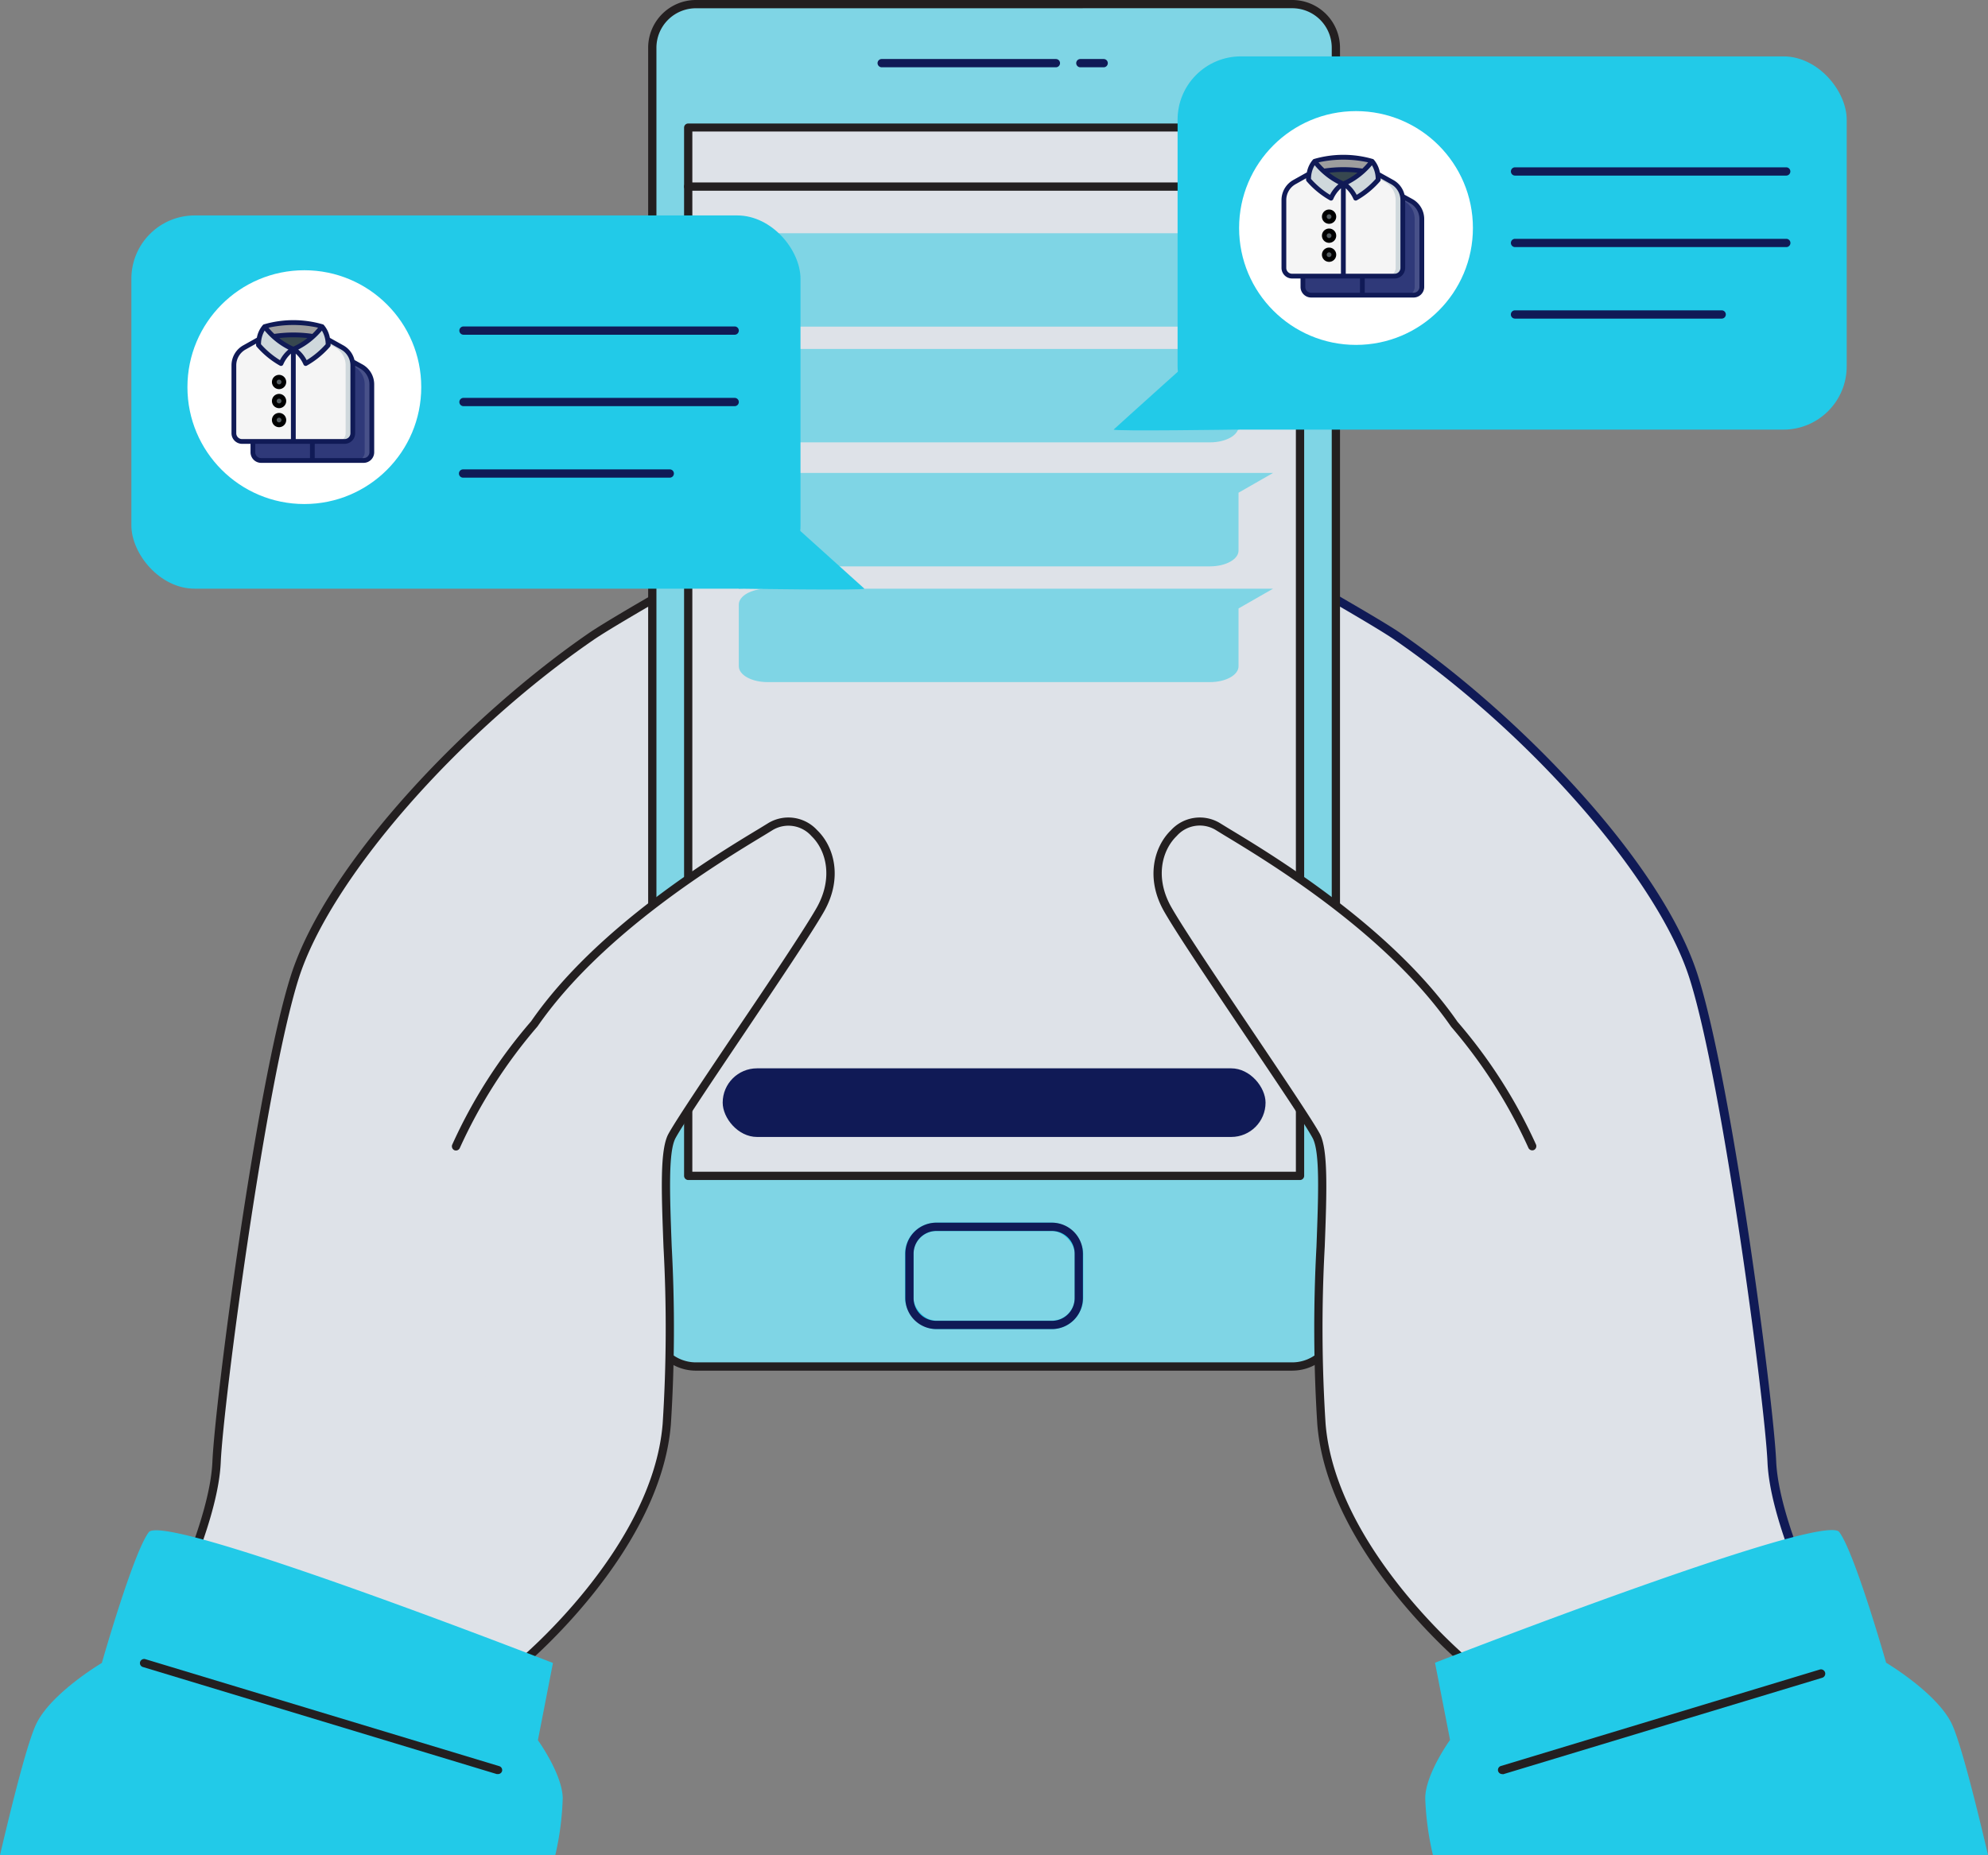 <svg id="Group_1221" data-name="Group 1221" xmlns="http://www.w3.org/2000/svg" width="235.21" height="219.519" viewBox="0 0 235.21 219.519">
  <rect x="0" y="0" width="235.21" height="219.519" fill="#808080" stroke="none"/>
  <path id="Path_907" data-name="Path 907" d="M298.415,230.179s-5.546-11.083-5.869-18.165-5.233-44.733-9.234-57.362S263.3,124.7,248.213,114.32c-3.306-2.269-18.478-10.76-18.478-10.76L227.27,148.2s21.863,25.864,23.1,36.947-5.214,30.774-.978,38.15c7.474,13.147,3.052,6.554,12.012,19.564Z" transform="translate(-82.975 -38.999)" fill="#dee2e8"/>
  <path id="Path_908" data-name="Path 908" d="M261.4,243.343a.479.479,0,0,1-.4-.215l-1.722-2.563c-4.421-6.427-4.421-6.427-6.016-9.381-.783-1.438-1.956-3.619-4.255-7.669-2.514-4.431-1.4-12.717-.205-21.521.822-6.026,1.663-12.257,1.154-16.854-1.2-10.809-22.763-36.428-22.978-36.683a.558.558,0,0,1-.117-.342l2.465-44.645a.489.489,0,0,1,.254-.4.45.45,0,0,1,.47,0c.626.352,15.24,8.549,18.517,10.76,13.9,9.557,30.99,27.028,35.284,40.586,4.04,12.717,8.941,50.153,9.264,57.489.3,6.9,5.742,17.862,5.8,17.97a.479.479,0,0,1,0,.4.469.469,0,0,1-.293.284L261.6,243.275a.4.4,0,0,1-.2.069ZM227.8,148c1.956,2.338,21.882,26.275,23.086,37.064.518,4.715-.333,11-1.164,17.089-1.115,8.236-2.269,16.747.088,20.894s3.482,6.241,4.265,7.689c1.565,2.935,1.565,2.935,5.967,9.283l1.555,2.26,36.145-12.4c-1.1-2.269-5.38-11.533-5.654-17.862-.313-7.092-5.282-44.841-9.215-57.225-3.717-11.738-18.723-28.955-34.912-40.106-2.837-1.956-14.751-8.677-17.745-10.369Z" transform="translate(-82.966 -38.986)" fill="#101a56"/>
  <path id="Path_909" data-name="Path 909" d="M100,230.179s5.546-11.083,5.869-18.165,5.233-44.733,9.234-57.362,20.014-29.953,35.1-40.331c3.306-2.269,18.478-10.76,18.478-10.76l2.465,44.636s-21.863,25.864-23.1,36.947,5.214,30.774.978,38.15c-7.474,13.147-3.052,6.554-12.012,19.564Z" transform="translate(-80.201 -38.999)" fill="#dee2e8"/>
  <path id="Path_910" data-name="Path 910" d="M136.994,243.345a.4.4,0,0,1-.157,0L99.812,230.628a.469.469,0,0,1-.293-.284.479.479,0,0,1,0-.4c.059-.108,5.5-11.073,5.8-17.97.323-7.337,5.224-44.743,9.264-57.489,4.294-13.558,21.384-31.029,35.284-40.586,3.277-2.25,17.891-10.447,18.517-10.76a.45.45,0,0,1,.47,0,.489.489,0,0,1,.254.4l2.465,44.645a.558.558,0,0,1-.117.342c-.215.254-21.775,25.874-22.978,36.683-.509,4.6.333,10.829,1.154,16.854,1.193,8.8,2.309,17.07-.205,21.521-2.3,4.05-3.473,6.231-4.255,7.669-1.594,2.935-1.594,2.935-6.016,9.381l-1.771,2.563a.479.479,0,0,1-.391.147Zm-36.34-13.48,36.145,12.4,1.555-2.26c4.4-6.378,4.4-6.378,5.967-9.283.783-1.448,1.956-3.639,4.265-7.689s1.2-12.658.088-20.895c-.831-6.084-1.683-12.374-1.164-17.089,1.2-10.76,21.119-34.726,23.086-37.064l-2.416-43.667c-2.993,1.692-14.908,8.422-17.745,10.369-16.189,11.132-31.2,28.368-34.912,40.106-3.913,12.384-8.9,50.133-9.215,57.225C106.034,218.332,101.749,227.6,100.654,229.865Z" transform="translate(-80.19 -38.988)" fill="#231f20"/>
  <rect id="Rectangle_481" data-name="Rectangle 481" width="80.868" height="161.208" rx="5.27" transform="translate(77.18 0.489)" fill="#7fd5e5"/>
  <path id="Path_911" data-name="Path 911" d="M234.372,199.747H163.8a5.654,5.654,0,0,1-5.644-5.644V43.2A5.654,5.654,0,0,1,163.8,37.56h70.568a5.654,5.654,0,0,1,5.644,5.644V194.1a5.654,5.654,0,0,1-5.644,5.644ZM163.8,38.538a4.676,4.676,0,0,0-4.666,4.666V194.1a4.676,4.676,0,0,0,4.666,4.666h70.568a4.676,4.676,0,0,0,4.666-4.666V43.2a4.676,4.676,0,0,0-4.666-4.666Z" transform="translate(-81.469 -37.56)" fill="#231f20"/>
  <rect id="Rectangle_482" data-name="Rectangle 482" width="72.377" height="124.066" transform="translate(81.426 15.074)" fill="#dee2e8"/>
  <path id="Path_956" data-name="Path 956" d="M261.212,65.77H201.29c-1.827.032-3.281.857-3.29,1.868v7.317c.01,1.03,1.517,1.863,3.378,1.868h52.37c1.866,0,3.378-.836,3.378-1.868V68.108Z" transform="translate(-110.588 -9.807)" fill="#7fd5e5"/>
  <path id="Path_957" data-name="Path 957" d="M261.212,65.77H201.29c-1.827.032-3.281.857-3.29,1.868v7.317c.01,1.03,1.517,1.863,3.378,1.868h52.37c1.866,0,3.378-.836,3.378-1.868V68.108Z" transform="translate(-110.588 3.888)" fill="#7fd5e5"/>
  <path id="Path_912" data-name="Path 912" d="M235.376,177.515H162.989a.5.5,0,0,1-.489-.489V52.989a.489.489,0,0,1,.489-.489h72.387a.489.489,0,0,1,.489.489V177.026A.5.5,0,0,1,235.376,177.515Zm-71.9-.978h71.409V53.449H163.478Z" transform="translate(-81.563 -37.886)" fill="#231f20"/>
  <rect id="Rectangle_483" data-name="Rectangle 483" width="20.102" height="11.602" rx="3.24" transform="translate(107.564 145.166)" fill="#7fd5e5" stroke="#22cae8" stroke-width="1"/>
  <path id="Path_913" data-name="Path 913" d="M206.613,198.049H192.918a3.668,3.668,0,0,1-3.658-3.658v-5.263a3.668,3.668,0,0,1,3.659-3.668h13.695a3.668,3.668,0,0,1,3.658,3.668v5.263a3.668,3.668,0,0,1-3.658,3.659Zm-13.695-11.611a2.69,2.69,0,0,0-2.68,2.69v5.263a2.68,2.68,0,0,0,2.68,2.68h13.695a2.68,2.68,0,0,0,2.68-2.68v-5.263a2.69,2.69,0,0,0-2.68-2.69Z" transform="translate(-82.146 -40.783)" fill="#101a56"/>
  <path id="Path_914" data-name="Path 914" d="M207,45.678H186.389a.5.5,0,0,1-.489-.489.489.489,0,0,1,.489-.489H207a.489.489,0,1,1,0,.978Z" transform="translate(-82.073 -37.716)" fill="#101a56"/>
  <path id="Path_915" data-name="Path 915" d="M213.178,45.678h-2.759a.489.489,0,1,1,0-.978h2.759a.489.489,0,0,1,0,.978Z" transform="translate(-82.597 -37.716)" fill="#101a56"/>
  <path id="Path_916" data-name="Path 916" d="M235.376,60.608H162.989a.5.5,0,0,1-.489-.489.489.489,0,0,1,.489-.489h72.387a.489.489,0,0,1,.489.489A.5.5,0,0,1,235.376,60.608Z" transform="translate(-81.563 -38.041)" fill="#231f20"/>
  <path id="Path_917" data-name="Path 917" d="M261.212,65.77H201.29c-1.827.032-3.281.857-3.29,1.868v7.317c.01,1.03,1.517,1.863,3.378,1.868h52.37c1.866,0,3.378-.836,3.378-1.868V68.108Z" transform="translate(-110.588 -38.175)" fill="#7fd5e5"/>
  <rect id="Rectangle_485" data-name="Rectangle 485" width="64.229" height="8.119" rx="4.06" transform="translate(85.505 126.414)" fill="#101a56"/>
  <path id="Path_922" data-name="Path 922" d="M142.638,236.5s15.984-13.167,17.216-28.26-1.233-30.706.616-34.1,14.732-21.853,17.569-26.783c3.7-6.466-1.849-12.316-5.869-9.851s-19.7,11.386-28.016,23.4a59.376,59.376,0,0,0-9.234,14.468" transform="translate(-80.962 -39.726)" fill="#dee2e8"/>
  <path id="Path_923" data-name="Path 923" d="M142.627,236.98a.509.509,0,0,1-.382-.186.489.489,0,0,1,.068-.685c.157-.127,15.847-13.216,17.04-27.918a176.582,176.582,0,0,0,.1-20.924c-.254-6.691-.43-11.513.577-13.372.9-1.643,4.363-6.789,8.021-12.228,3.972-5.869,8.09-12.022,9.538-14.565,1.956-3.492,1.125-6.759-.626-8.452a3.639,3.639,0,0,0-4.549-.743l-1.066.655c-5.243,3.169-19.163,11.572-26.8,22.606a59.964,59.964,0,0,0-9.2,14.4.5.5,0,0,1-.646.245.509.509,0,0,1-.245-.655,59.983,59.983,0,0,1,9.332-14.595c7.708-11.152,21.755-19.642,27.047-22.831l1.066-.655a4.617,4.617,0,0,1,5.732.871c2.025,1.956,3.052,5.693.8,9.645-1.467,2.573-5.6,8.7-9.577,14.624-3.649,5.419-7.092,10.545-7.972,12.149s-.695,6.583-.46,12.863a178.555,178.555,0,0,1-.1,21.041c-1.233,15.123-17.236,28.466-17.392,28.593A.5.5,0,0,1,142.627,236.98Z" transform="translate(-80.951 -39.715)" fill="#231f20"/>
  <path id="Path_924" data-name="Path 924" d="M145.466,261.084a34.239,34.239,0,0,0,.871-6.671c0-2.837-2.935-6.906-2.935-6.906l1.78-9.136S99.207,220.44,97.358,222.9s-5.546,15.465-5.546,15.465-5.869,3.473-7.7,7.092c-1.066,2.084-2.935,9.616-4.353,15.651Z" transform="translate(-79.76 -41.594)" fill="#22cae8"/>
  <path id="Path_925" data-name="Path 925" d="M256.374,236.5s-15.984-13.167-17.216-28.26,1.233-30.706-.616-34.1-14.732-21.853-17.569-26.783c-3.7-6.466,1.849-12.316,5.869-9.851s19.7,11.386,28.016,23.4a59.377,59.377,0,0,1,9.234,14.468" transform="translate(-82.811 -39.726)" fill="#dee2e8"/>
  <path id="Path_926" data-name="Path 926" d="M256.364,236.98a.5.5,0,0,1-.313-.117c-.156-.127-16.16-13.47-17.392-28.593a178.561,178.561,0,0,1-.1-21.041c.235-6.28.421-11.24-.46-12.863s-4.324-6.73-7.972-12.149c-3.981-5.928-8.109-12.051-9.577-14.624-2.25-3.913-1.223-7.689.8-9.645a4.617,4.617,0,0,1,5.732-.871l1.066.655c5.292,3.189,19.339,11.68,27.1,22.89h0a60.306,60.306,0,0,1,9.283,14.517.509.509,0,0,1-.245.655.5.5,0,0,1-.646-.245,59.787,59.787,0,0,0-9.146-14.34c-7.689-11.093-21.609-19.5-26.852-22.665l-1.066-.655a3.639,3.639,0,0,0-4.549.743c-1.751,1.692-2.622,4.96-.626,8.452,1.448,2.543,5.566,8.657,9.538,14.565,3.658,5.439,7.121,10.584,8.021,12.228.978,1.859.831,6.681.577,13.372a176.569,176.569,0,0,0,.1,20.924c1.193,14.673,16.884,27.791,17.04,27.918a.489.489,0,0,1,.069.685.509.509,0,0,1-.382.205Z" transform="translate(-82.801 -39.715)" fill="#231f20"/>
  <line id="Line_54" data-name="Line 54" x2="41.877" y2="12.658" transform="translate(17.05 196.776)" fill="#fff"/>
  <path id="Path_955" data-name="Path 955" d="M261.212,65.77H201.29c-1.827.032-3.281.857-3.29,1.868v7.317c.01,1.03,1.517,1.863,3.378,1.868h52.37c1.866,0,3.378-.836,3.378-1.868V68.108Z" transform="translate(-110.588 -24.48)" fill="#7fd5e5"/>
  <path id="Path_927" data-name="Path 927" d="M139.056,251.857h-.147L97.042,239.189a.479.479,0,0,1-.333-.607.5.5,0,0,1,.616-.323l41.867,12.658a.489.489,0,0,1,.333.607A.5.5,0,0,1,139.056,251.857Z" transform="translate(-80.129 -41.934)" fill="#231f20"/>
  <path id="Path_928" data-name="Path 928" d="M253.05,261.084h65.677c-1.409-6.006-3.287-13.538-4.353-15.651-1.849-3.619-7.7-7.092-7.7-7.092s-3.7-13-5.546-15.465S253.3,238.34,253.3,238.34l1.78,9.136s-2.935,4.069-2.935,6.906A34.238,34.238,0,0,0,253.05,261.084Z" transform="translate(-83.517 -41.594)" fill="#22cae8"/>
  <path id="Path_929" data-name="Path 929" d="M299.159,240,261.42,251.416" transform="translate(-83.719 -41.972)" fill="#fff"/>
  <path id="Path_930" data-name="Path 930" d="M261.429,251.884a.5.5,0,0,1-.47-.352.489.489,0,0,1,.333-.606l37.739-11.416a.508.508,0,0,1,.274.978L261.566,251.9Z" transform="translate(-83.709 -41.961)" fill="#231f20"/>
  <rect id="Rectangle_486" data-name="Rectangle 486" width="79.166" height="44.166" rx="7.49" transform="translate(15.544 25.492)" fill="#22cae8"/>
  <circle id="Ellipse_262" data-name="Ellipse 262" cx="13.832" cy="13.832" r="13.832" transform="translate(22.176 31.977)" fill="#fff"/>
  <path id="Path_936" data-name="Path 936" d="M117.746,78.78s1.36,1.956,1.047,2.357-1.223.127-1.223.127" transform="translate(-80.584 -38.458)" fill="#fff"/>
  <path id="Path_941" data-name="Path 941" d="M167.894,78.028H135.809a.489.489,0,0,1,0-.978h32.085a.489.489,0,1,1,0,.978Z" transform="translate(-80.971 -38.421)" fill="#101a56"/>
  <path id="Path_942" data-name="Path 942" d="M167.894,86.668H135.809a.489.489,0,0,1,0-.978h32.085a.489.489,0,1,1,0,.978Z" transform="translate(-80.971 -38.609)" fill="#101a56"/>
  <path id="Path_943" data-name="Path 943" d="M160.214,95.318H135.759a.489.489,0,1,1,0-.978h24.455a.489.489,0,1,1,0,.978Z" transform="translate(-80.97 -38.798)" fill="#101a56"/>
  <path id="Path_944" data-name="Path 944" d="M169.09,108.53s15.113.225,14.888,0-11.954-10.76-11.954-10.76Z" transform="translate(-81.707 -38.872)" fill="#22cae8"/>
  <rect id="Rectangle_487" data-name="Rectangle 487" width="79.166" height="44.166" rx="7.49" transform="translate(218.492 50.837) rotate(180)" fill="#22cae8"/>
  <circle id="Ellipse_265" data-name="Ellipse 265" cx="13.832" cy="13.832" r="13.832" transform="translate(146.604 13.147)" fill="#fff"/>
  <path id="Path_945" data-name="Path 945" d="M295.094,58.778h-32.1a.489.489,0,1,1,0-.978h32.085a.489.489,0,1,1,0,.978Z" transform="translate(-83.743 -38.001)" fill="#101a56"/>
  <path id="Path_946" data-name="Path 946" d="M295.094,67.428h-32.1a.489.489,0,1,1,0-.978h32.085a.489.489,0,0,1,.02.978Z" transform="translate(-83.743 -38.19)" fill="#101a56"/>
  <path id="Path_947" data-name="Path 947" d="M287.444,76.078H262.989a.489.489,0,1,1,0-.978h24.455a.489.489,0,0,1,0,.978Z" transform="translate(-83.743 -38.378)" fill="#101a56"/>
  <path id="Path_948" data-name="Path 948" d="M229.348,89.28s-15.1.225-14.888,0,11.954-10.76,11.954-10.76Z" transform="translate(-82.696 -38.453)" fill="#22cae8"/>
  <path id="Path_954" data-name="Path 954" d="M246.558,62.72a1.262,1.262,0,0,1,.567-.626,2.329,2.329,0,0,1,.763-.245.978.978,0,0,1,.44,0,.762.762,0,0,1,.274.157.978.978,0,0,1,.4.587,1.2,1.2,0,0,1-.068.587,2.288,2.288,0,0,1-.254.6,1.634,1.634,0,0,1-.978.714,1.683,1.683,0,0,1-1.242-.225" transform="translate(-83.393 -38.089)" fill="#fff"/>
  <g id="_040---Folded-Shirts" data-name="040---Folded-Shirts" transform="translate(151.622 18.316)">
    <g id="Icons" transform="translate(0.281 0.287)">
      <path id="Shape" d="M22.069,19.1v8.034a.968.968,0,0,1-.971.971H8.971A.968.968,0,0,1,8,27.135v-1.28H18.847a.968.968,0,0,0,.971-.971V16.85a2.4,2.4,0,0,0-.042-.45l.6.335.445.248A2.426,2.426,0,0,1,22.069,19.1Z" transform="translate(-5.749 -11.785)" fill="#485189"/>
      <path id="Shape-2" data-name="Shape" d="M21.225,20.359v8.034a.968.968,0,0,1-.971.971H8.971A.968.968,0,0,1,8,28.392v-1.28H18.847a.968.968,0,0,0,.971-.971V18.15l.16.09A2.426,2.426,0,0,1,21.225,20.359Z" transform="translate(-5.749 -13.043)" fill="#2f3979"/>
      <path id="Shape-3" data-name="Shape" d="M14.069,10.146v8.034a.968.968,0,0,1-.971.971H.971A.968.968,0,0,1,0,18.179V10.146A2.426,2.426,0,0,1,1.247,8.027L2.969,7.07H11.1l1.722.957A2.426,2.426,0,0,1,14.069,10.146Z" transform="translate(0 -5.081)" fill="#cfd8dc"/>
      <path id="Shape-4" data-name="Shape" d="M13.225,10.146v8.034a.968.968,0,0,1-.971.971H.971A.968.968,0,0,1,0,18.179V10.146A2.426,2.426,0,0,1,1.247,8.027L2.969,7.07h7.288l1.722.957A2.426,2.426,0,0,1,13.225,10.146Z" transform="translate(0 -5.081)" fill="#f5f5f5"/>
      <g id="Group_1218" data-name="Group 1218" transform="translate(4.784 6.472)">
        <circle id="Oval" cx="0.563" cy="0.563" r="0.563" fill="#545c60"/>
        <circle id="Oval-2" data-name="Oval" cx="0.563" cy="0.563" r="0.563" transform="translate(0 2.251)" fill="#545c60"/>
        <circle id="Oval-3" data-name="Oval" cx="0.563" cy="0.563" r="0.563" transform="translate(0 4.502)" fill="#545c60"/>
      </g>
      <path id="Shape-5" data-name="Shape" d="M17.861.484A10.955,10.955,0,0,0,14.465,0a10.955,10.955,0,0,0-3.4.484,3.189,3.189,0,0,0-.729,2.184,10.161,10.161,0,0,0,2.67,2.184,3.559,3.559,0,0,1,1.455-1.688A3.6,3.6,0,0,1,15.92,4.851a10.161,10.161,0,0,0,2.67-2.184A3.189,3.189,0,0,0,17.861.484Z" transform="translate(-7.43 0)" fill="#d1d4d1"/>
      <path id="Shape-6" data-name="Shape" d="M14.465,4.369A3.6,3.6,0,0,0,13.01,6.057a10.161,10.161,0,0,1-2.67-2.184,3.189,3.189,0,0,1,.729-2.184,8.509,8.509,0,0,0,1.055,1.156A8.16,8.16,0,0,0,14.465,4.369Z" transform="translate(-7.43 -1.214)" fill="#cfd8dc"/>
      <path id="Shape-7" data-name="Shape" d="M19.723.484A8.509,8.509,0,0,1,18.667,1.64a16.126,16.126,0,0,0-2.341-.186,16.126,16.126,0,0,0-2.341.186A8.509,8.509,0,0,1,12.93.484,10.955,10.955,0,0,1,16.326,0a10.955,10.955,0,0,1,3.4.484Z" transform="translate(-9.292 0)" fill="#9e9e9e"/>
      <path id="Shape-8" data-name="Shape" d="M21.362,5.356A8.16,8.16,0,0,1,19.021,6.87,8.16,8.16,0,0,1,16.68,5.356a16.126,16.126,0,0,1,2.341-.186A16.126,16.126,0,0,1,21.362,5.356Z" transform="translate(-11.986 -3.715)" fill="#37474f"/>
      <path id="Shape-9" data-name="Shape" d="M29.125,3.925a10.161,10.161,0,0,1-2.67,2.184A3.559,3.559,0,0,0,25,4.42a8.16,8.16,0,0,0,2.341-1.514A8.509,8.509,0,0,0,28.4,1.75,3.153,3.153,0,0,1,29.125,3.925Z" transform="translate(-17.965 -1.258)" fill="#cfd8dc"/>
    </g>
    <g id="Layer_9" transform="translate(0 0)">
      <path id="Shape-10" data-name="Shape" d="M15.493,6.219,14.55,5.7a2.7,2.7,0,0,0-1.311-1.731l-1.6-.892a3.188,3.188,0,0,0-.718-1.525.3.3,0,0,0-.084-.062,12.466,12.466,0,0,0-7.035,0,.3.3,0,0,0-.084.062A3.188,3.188,0,0,0,3,3.062l-1.607.9A2.713,2.713,0,0,0,0,6.332v8.034a1.255,1.255,0,0,0,1.252,1.252h1v1A1.255,1.255,0,0,0,3.5,17.869H15.631a1.255,1.255,0,0,0,1.252-1.252V8.583a2.7,2.7,0,0,0-1.39-2.364ZM12.961,4.458a2.147,2.147,0,0,1,1.109,1.874v8.034a.689.689,0,0,1-.689.689H7.6V4.945a3.813,3.813,0,0,1,.915,1.277.281.281,0,0,0,.4.141,10.389,10.389,0,0,0,2.749-2.251c.079-.1.062-.2.056-.349ZM7.316,4.115A7.929,7.929,0,0,1,5.642,3.1a15.31,15.31,0,0,1,3.348,0A7.929,7.929,0,0,1,7.316,4.115Zm3.377-1.9a3.191,3.191,0,0,1,.45,1.621A10.1,10.1,0,0,1,8.892,5.719a4.063,4.063,0,0,0-1-1.255,9.021,9.021,0,0,0,2.811-2.251Zm-.45-.338a7.879,7.879,0,0,1-.675.732,15.634,15.634,0,0,0-4.5,0,7.879,7.879,0,0,1-.692-.732,13.65,13.65,0,0,1,5.884,0Zm-6.32.338A8.875,8.875,0,0,0,6.736,4.464a4.063,4.063,0,0,0-1,1.255A10.1,10.1,0,0,1,3.489,3.833,3.216,3.216,0,0,1,3.923,2.212ZM.563,14.365V6.332a2.147,2.147,0,0,1,1.1-1.874l1.249-.7c0,.155-.023.248.056.349A10.389,10.389,0,0,0,5.721,6.363a.281.281,0,0,0,.4-.141,3.692,3.692,0,0,1,.912-1.277v10.11H1.252a.689.689,0,0,1-.689-.689Zm2.251,2.251v-1H9.286v1.688H3.5a.689.689,0,0,1-.689-.689Zm13.506,0a.689.689,0,0,1-.689.689H9.848V15.618H13.38a1.255,1.255,0,0,0,1.252-1.252V6.383l.585.326a2.147,2.147,0,0,1,1.1,1.874Z" transform="translate(0 -0.98)" fill="#101a56"/>
      <path id="Shape-11" data-name="Shape" d="M17.844,25.688A.844.844,0,1,0,17,24.844.844.844,0,0,0,17.844,25.688Zm0-1.126a.281.281,0,1,1-.281.281A.281.281,0,0,1,17.844,24.563Z" transform="translate(-12.216 -17.523)"/>
      <path id="Shape-12" data-name="Shape" d="M17.844,33.688A.844.844,0,1,0,17,32.844.844.844,0,0,0,17.844,33.688Zm0-1.126a.281.281,0,1,1-.281.281A.281.281,0,0,1,17.844,32.563Z" transform="translate(-12.216 -23.271)"/>
      <path id="Shape-13" data-name="Shape" d="M17.844,41.688A.844.844,0,1,0,17,40.844.844.844,0,0,0,17.844,41.688Zm0-1.126a.281.281,0,1,1-.281.281A.281.281,0,0,1,17.844,40.563Z" transform="translate(-12.216 -29.02)"/>
    </g>
  </g>
  <g id="_040---Folded-Shirts-2" data-name="040---Folded-Shirts" transform="translate(27.39 37.88)">
    <g id="Icons-2" data-name="Icons" transform="translate(0.281 0.287)">
      <path id="Shape-14" data-name="Shape" d="M22.069,19.1v8.034a.968.968,0,0,1-.971.971H8.971A.968.968,0,0,1,8,27.135v-1.28H18.847a.968.968,0,0,0,.971-.971V16.85a2.4,2.4,0,0,0-.042-.45l.6.335.445.248A2.426,2.426,0,0,1,22.069,19.1Z" transform="translate(-5.749 -11.785)" fill="#485189"/>
      <path id="Shape-15" data-name="Shape" d="M21.225,20.359v8.034a.968.968,0,0,1-.971.971H8.971A.968.968,0,0,1,8,28.392v-1.28H18.847a.968.968,0,0,0,.971-.971V18.15l.16.09A2.426,2.426,0,0,1,21.225,20.359Z" transform="translate(-5.749 -13.043)" fill="#2f3979"/>
      <path id="Shape-16" data-name="Shape" d="M14.069,10.146v8.034a.968.968,0,0,1-.971.971H.971A.968.968,0,0,1,0,18.179V10.146A2.426,2.426,0,0,1,1.247,8.027L2.969,7.07H11.1l1.722.957A2.426,2.426,0,0,1,14.069,10.146Z" transform="translate(0 -5.081)" fill="#cfd8dc"/>
      <path id="Shape-17" data-name="Shape" d="M13.225,10.146v8.034a.968.968,0,0,1-.971.971H.971A.968.968,0,0,1,0,18.179V10.146A2.426,2.426,0,0,1,1.247,8.027L2.969,7.07h7.288l1.722.957A2.426,2.426,0,0,1,13.225,10.146Z" transform="translate(0 -5.081)" fill="#f5f5f5"/>
      <g id="Group_1218-2" data-name="Group 1218" transform="translate(4.784 6.472)">
        <circle id="Oval-4" data-name="Oval" cx="0.563" cy="0.563" r="0.563" fill="#545c60"/>
        <circle id="Oval-5" data-name="Oval" cx="0.563" cy="0.563" r="0.563" transform="translate(0 2.251)" fill="#545c60"/>
        <circle id="Oval-6" data-name="Oval" cx="0.563" cy="0.563" r="0.563" transform="translate(0 4.502)" fill="#545c60"/>
      </g>
      <path id="Shape-18" data-name="Shape" d="M17.861.484A10.955,10.955,0,0,0,14.465,0a10.955,10.955,0,0,0-3.4.484,3.189,3.189,0,0,0-.729,2.184,10.161,10.161,0,0,0,2.67,2.184,3.559,3.559,0,0,1,1.455-1.688A3.6,3.6,0,0,1,15.92,4.851a10.161,10.161,0,0,0,2.67-2.184A3.189,3.189,0,0,0,17.861.484Z" transform="translate(-7.43 0)" fill="#d1d4d1"/>
      <path id="Shape-19" data-name="Shape" d="M14.465,4.369A3.6,3.6,0,0,0,13.01,6.057a10.161,10.161,0,0,1-2.67-2.184,3.189,3.189,0,0,1,.729-2.184,8.509,8.509,0,0,0,1.055,1.156A8.16,8.16,0,0,0,14.465,4.369Z" transform="translate(-7.43 -1.214)" fill="#cfd8dc"/>
      <path id="Shape-20" data-name="Shape" d="M19.723.484A8.509,8.509,0,0,1,18.667,1.64a16.126,16.126,0,0,0-2.341-.186,16.126,16.126,0,0,0-2.341.186A8.509,8.509,0,0,1,12.93.484,10.955,10.955,0,0,1,16.326,0a10.955,10.955,0,0,1,3.4.484Z" transform="translate(-9.292 0)" fill="#9e9e9e"/>
      <path id="Shape-21" data-name="Shape" d="M21.362,5.356A8.16,8.16,0,0,1,19.021,6.87,8.16,8.16,0,0,1,16.68,5.356a16.126,16.126,0,0,1,2.341-.186A16.126,16.126,0,0,1,21.362,5.356Z" transform="translate(-11.986 -3.715)" fill="#37474f"/>
      <path id="Shape-22" data-name="Shape" d="M29.125,3.925a10.161,10.161,0,0,1-2.67,2.184A3.559,3.559,0,0,0,25,4.42a8.16,8.16,0,0,0,2.341-1.514A8.509,8.509,0,0,0,28.4,1.75,3.153,3.153,0,0,1,29.125,3.925Z" transform="translate(-17.965 -1.258)" fill="#cfd8dc"/>
    </g>
    <g id="Layer_9-2" data-name="Layer_9" transform="translate(0 0)">
      <path id="Shape-23" data-name="Shape" d="M15.493,6.219,14.55,5.7a2.7,2.7,0,0,0-1.311-1.731l-1.6-.892a3.188,3.188,0,0,0-.718-1.525.3.3,0,0,0-.084-.062,12.466,12.466,0,0,0-7.035,0,.3.3,0,0,0-.084.062A3.188,3.188,0,0,0,3,3.062l-1.607.9A2.713,2.713,0,0,0,0,6.332v8.034a1.255,1.255,0,0,0,1.252,1.252h1v1A1.255,1.255,0,0,0,3.5,17.869H15.631a1.255,1.255,0,0,0,1.252-1.252V8.583a2.7,2.7,0,0,0-1.39-2.364ZM12.961,4.458a2.147,2.147,0,0,1,1.109,1.874v8.034a.689.689,0,0,1-.689.689H7.6V4.945a3.813,3.813,0,0,1,.915,1.277.281.281,0,0,0,.4.141,10.389,10.389,0,0,0,2.749-2.251c.079-.1.062-.2.056-.349ZM7.316,4.115A7.929,7.929,0,0,1,5.642,3.1a15.31,15.31,0,0,1,3.348,0A7.929,7.929,0,0,1,7.316,4.115Zm3.377-1.9a3.191,3.191,0,0,1,.45,1.621A10.1,10.1,0,0,1,8.892,5.719a4.063,4.063,0,0,0-1-1.255,9.021,9.021,0,0,0,2.811-2.251Zm-.45-.338a7.879,7.879,0,0,1-.675.732,15.634,15.634,0,0,0-4.5,0,7.879,7.879,0,0,1-.692-.732,13.65,13.65,0,0,1,5.884,0Zm-6.32.338A8.875,8.875,0,0,0,6.736,4.464a4.063,4.063,0,0,0-1,1.255A10.1,10.1,0,0,1,3.489,3.833,3.216,3.216,0,0,1,3.923,2.212ZM.563,14.365V6.332a2.147,2.147,0,0,1,1.1-1.874l1.249-.7c0,.155-.023.248.056.349A10.389,10.389,0,0,0,5.721,6.363a.281.281,0,0,0,.4-.141,3.692,3.692,0,0,1,.912-1.277v10.11H1.252a.689.689,0,0,1-.689-.689Zm2.251,2.251v-1H9.286v1.688H3.5a.689.689,0,0,1-.689-.689Zm13.506,0a.689.689,0,0,1-.689.689H9.848V15.618H13.38a1.255,1.255,0,0,0,1.252-1.252V6.383l.585.326a2.147,2.147,0,0,1,1.1,1.874Z" transform="translate(0 -0.98)" fill="#101a56"/>
      <path id="Shape-24" data-name="Shape" d="M17.844,25.688A.844.844,0,1,0,17,24.844.844.844,0,0,0,17.844,25.688Zm0-1.126a.281.281,0,1,1-.281.281A.281.281,0,0,1,17.844,24.563Z" transform="translate(-12.216 -17.523)"/>
      <path id="Shape-25" data-name="Shape" d="M17.844,33.688A.844.844,0,1,0,17,32.844.844.844,0,0,0,17.844,33.688Zm0-1.126a.281.281,0,1,1-.281.281A.281.281,0,0,1,17.844,32.563Z" transform="translate(-12.216 -23.271)"/>
      <path id="Shape-26" data-name="Shape" d="M17.844,41.688A.844.844,0,1,0,17,40.844.844.844,0,0,0,17.844,41.688Zm0-1.126a.281.281,0,1,1-.281.281A.281.281,0,0,1,17.844,40.563Z" transform="translate(-12.216 -29.02)"/>
    </g>
  </g>
</svg>
